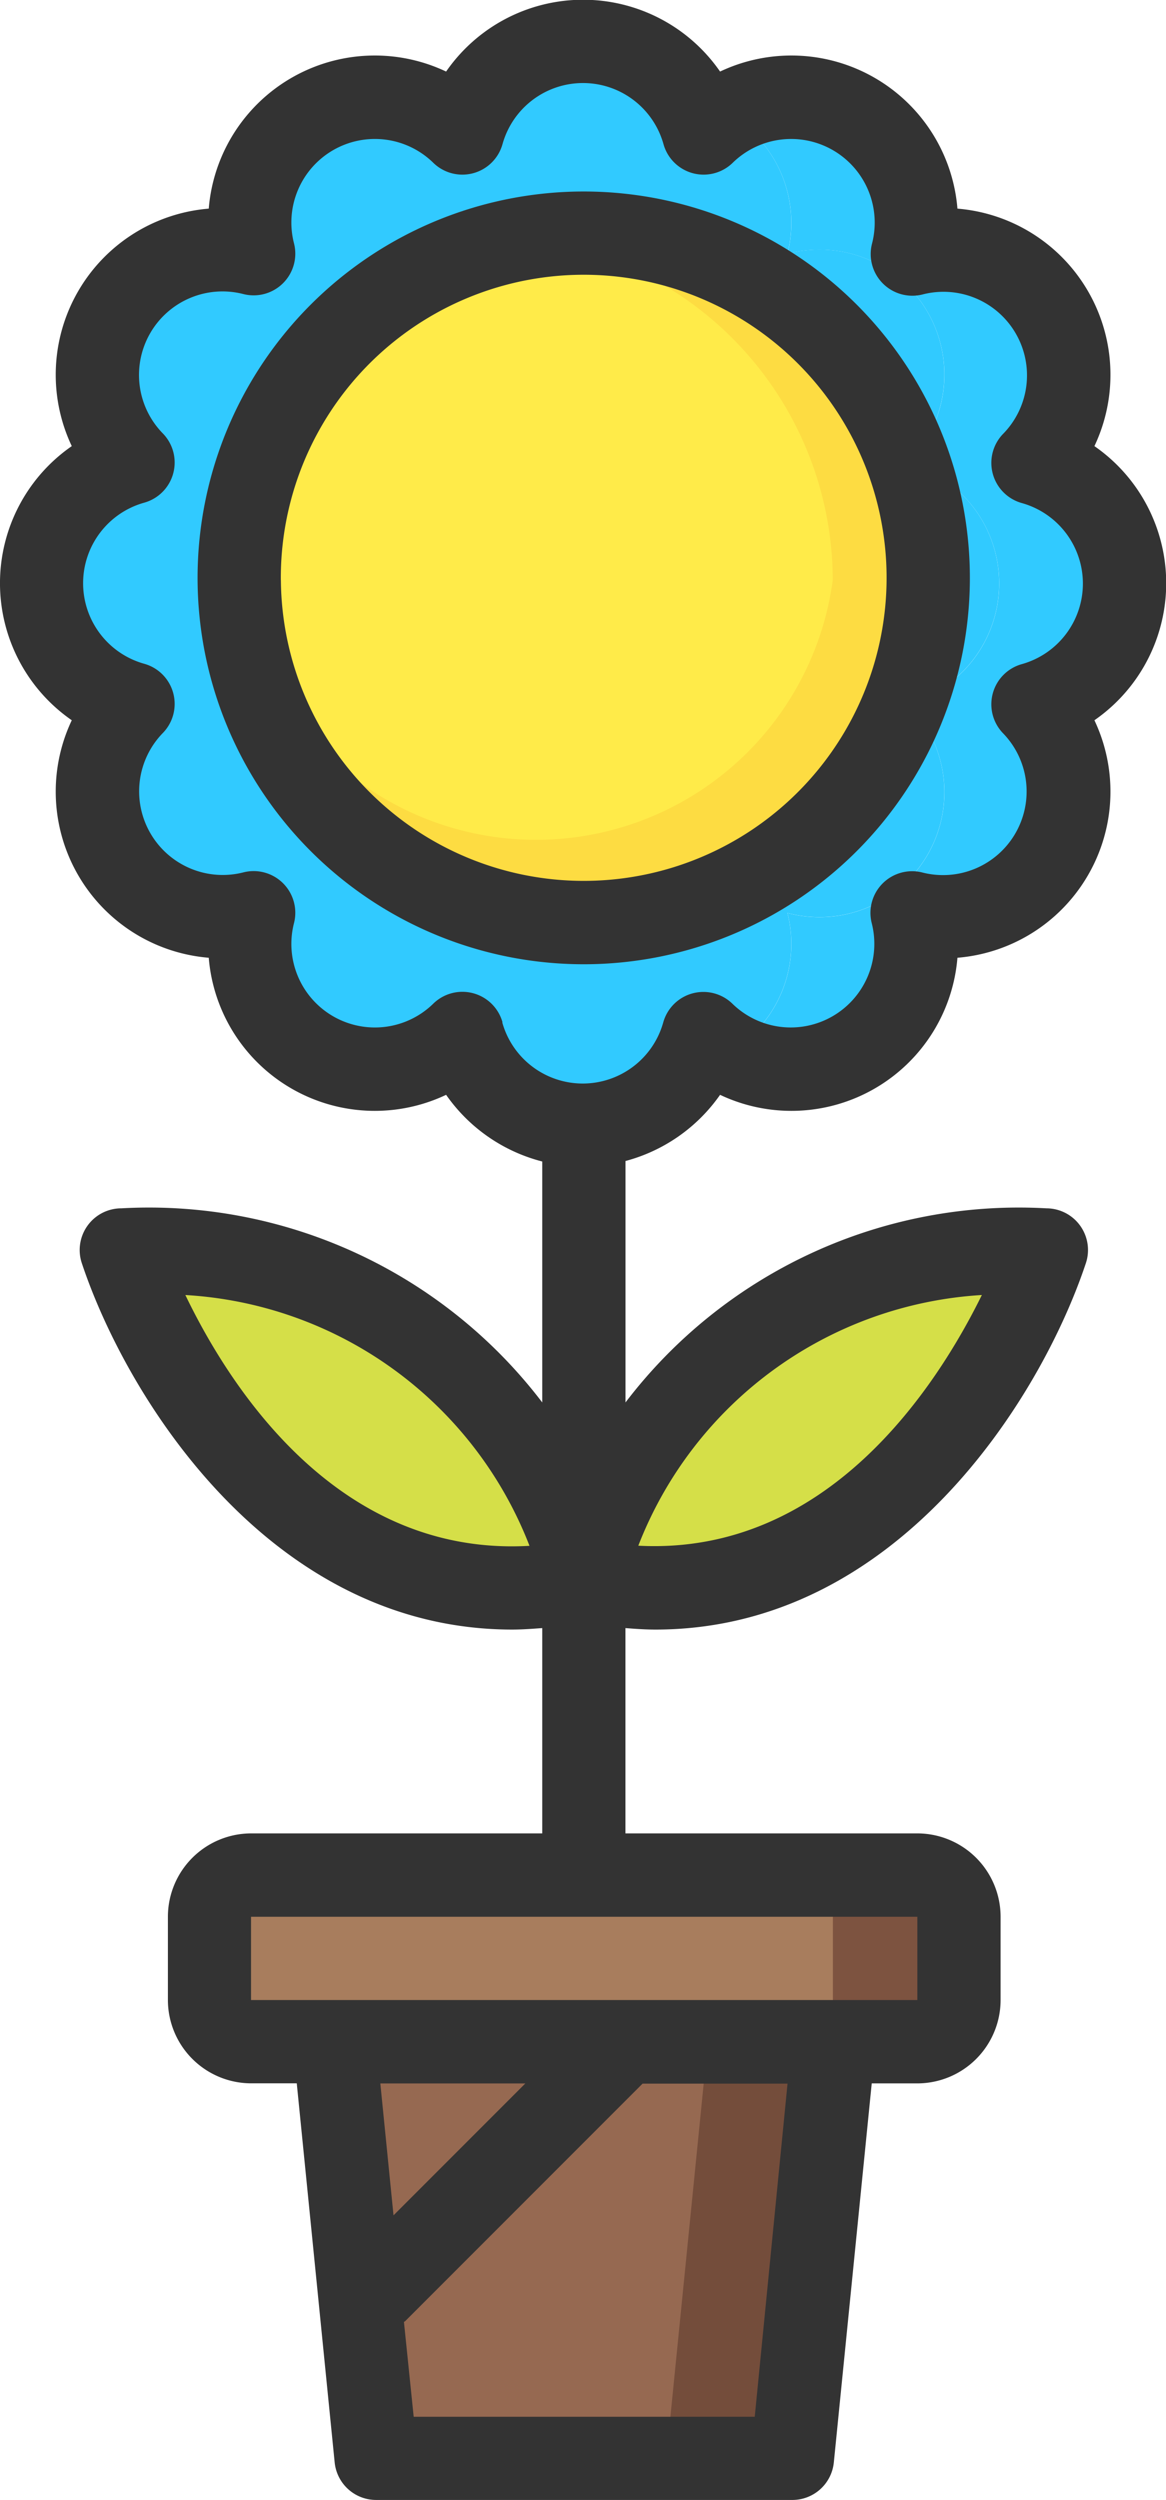 <svg xmlns="http://www.w3.org/2000/svg" width="18.667" height="40" viewBox="0 0 18.667 40">
  <g id="icon_:_Awards_-_sunflower" data-name="icon : Awards - sunflower" transform="translate(0)">
    <path id="Path_949" data-name="Path 949" d="M292.734,29.659a2,2,0,0,1-1.927,3.347,2,2,0,0,1-2.94,2.233,2.009,2.009,0,0,0,.94-2.233,2,2,0,0,0,1.927-3.347,2,2,0,0,0,0-3.853,2,2,0,0,0-1.927-3.347,2.009,2.009,0,0,0-.94-2.233,2,2,0,0,1,2.94,2.233,2,2,0,0,1,1.927,3.347,2,2,0,0,1,0,3.853Z" transform="translate(-276.2 -18.398)" fill="#31caff"/>
    <path id="Path_950" data-name="Path 950" d="M160.935,19.127a2,2,0,0,1-1.927,3.347,2.009,2.009,0,0,1-.94,2.233,1.812,1.812,0,0,1-.407-.307,1.966,1.966,0,0,1-.24.54,2,2,0,0,1-3.613-.54,2,2,0,0,1-1.76.54,1.935,1.935,0,0,1-.647-.233,2.009,2.009,0,0,1-.94-2.233,2,2,0,0,1-1.927-3.347,2,2,0,0,1,0-3.853,2,2,0,0,1,1.927-3.347,2.009,2.009,0,0,1,.94-2.233,1.937,1.937,0,0,1,.647-.233,2,2,0,0,1,1.76.54,2,2,0,0,1,3.613-.54,1.967,1.967,0,0,1,.24.54,1.809,1.809,0,0,1,.407-.307,2.009,2.009,0,0,1,.94,2.233,2,2,0,0,1,1.927,3.347,2,2,0,0,1,0,3.853Z" transform="translate(-146.402 -7.867)" fill="#31caff"/>
    <path id="Path_951" data-name="Path 951" d="M170.778,261.289S169.72,256,163.373,256C163.373,256,165.489,262.347,170.778,261.289Z" transform="translate(-161.432 -236)" fill="#d5df48"/>
    <path id="Path_952" data-name="Path 952" d="M258.158,261.289S259.216,256,265.563,256C265.563,256,263.447,262.347,258.158,261.289Z" transform="translate(-248.812 -236)" fill="#d5df48"/>
    <path id="Path_953" data-name="Path 953" d="M198.627,54.12a5.5,5.5,0,0,1-5.513,5.48,5.66,5.66,0,0,1-.76-.053,5.474,5.474,0,0,1,0-10.853,5.661,5.661,0,0,1,.76-.053,5.5,5.5,0,0,1,5.513,5.48Z" transform="translate(-183.767 -44.84)" fill="#fddc42"/>
    <path id="Path_954" data-name="Path 954" d="M197.1,54.75a4.792,4.792,0,1,1-4.747-5.427A5.491,5.491,0,0,1,197.1,54.75Z" transform="translate(-183.768 -45.47)" fill="#ffeb49"/>
    <path id="Path_955" data-name="Path 955" d="M214.8,409.6v.667l-.667,6.667h-6.667l-.667-6.667V409.6Z" transform="translate(-201.467 -377.6)" fill="#744d3b"/>
    <path id="Path_956" data-name="Path 956" d="M212.8,409.6v.667l-.667,6.667h-4.667l-.667-6.667V409.6Z" transform="translate(-201.467 -377.6)" fill="#966951"/>
    <path id="Path_957" data-name="Path 957" d="M181.867,384h10.667a.667.667,0,0,1,.667.667V386a.667.667,0,0,1-.667.667H181.867A.667.667,0,0,1,181.2,386v-1.333A.667.667,0,0,1,181.867,384Z" transform="translate(-177.867 -354)" fill="#7d5340"/>
    <path id="Path_958" data-name="Path 958" d="M181.867,384h8.667a.667.667,0,0,1,.667.667V386a.667.667,0,0,1-.667.667h-8.667A.667.667,0,0,1,181.2,386v-1.333A.667.667,0,0,1,181.867,384Z" transform="translate(-177.867 -354)" fill="#a87d5d"/>
    <path id="Path_959" data-name="Path 959" d="M151.882,39.4l.607-6.066h.73A1.335,1.335,0,0,0,154.552,32V30.667a1.335,1.335,0,0,0-1.333-1.333h-4.673V26.049c.161.013.323.024.479.024,3.867,0,6.172-3.7,6.892-5.862a.667.667,0,0,0-.632-.878,7.915,7.915,0,0,0-6.738,3.106V18.576a2.692,2.692,0,0,0,1.514-1.059,2.667,2.667,0,0,0,3.8-2.193,2.667,2.667,0,0,0,2.193-3.8,2.667,2.667,0,0,0,0-4.386,2.667,2.667,0,0,0-2.193-3.8,2.667,2.667,0,0,0-3.8-2.193,2.667,2.667,0,0,0-4.386,0,2.667,2.667,0,0,0-3.8,2.193,2.667,2.667,0,0,0-2.193,3.8,2.667,2.667,0,0,0,0,4.386,2.667,2.667,0,0,0,2.193,3.8,2.667,2.667,0,0,0,3.8,2.193,2.693,2.693,0,0,0,1.539,1.067v3.855a7.915,7.915,0,0,0-6.738-3.106.667.667,0,0,0-.633.878c.72,2.16,3.023,5.862,6.892,5.862.156,0,.318-.012.479-.024v3.285h-4.66a1.335,1.335,0,0,0-1.333,1.333V32a1.335,1.335,0,0,0,1.333,1.333h.73l.607,6.066a.667.667,0,0,0,.663.6h6.667A.667.667,0,0,0,151.882,39.4Zm2.37-18.68c-.728,1.478-2.473,4.171-5.5,4.011a6.305,6.305,0,0,1,5.5-4.011Zm-12.755,0a6.3,6.3,0,0,1,5.513,4.013C143.942,24.909,142.213,22.2,141.5,20.719Zm5.081-4.363a.667.667,0,0,0-1.107-.3,1.337,1.337,0,0,1-2.231-1.288.667.667,0,0,0-.811-.811,1.338,1.338,0,0,1-1.288-2.231.667.667,0,0,0-.3-1.107,1.338,1.338,0,0,1,0-2.577.667.667,0,0,0,.3-1.107,1.337,1.337,0,0,1,1.288-2.231.667.667,0,0,0,.811-.811,1.337,1.337,0,0,1,2.231-1.288.667.667,0,0,0,1.107-.3,1.338,1.338,0,0,1,2.577,0,.667.667,0,0,0,1.107.3A1.338,1.338,0,0,1,152.493,3.9a.667.667,0,0,0,.811.811,1.337,1.337,0,0,1,1.288,2.231.667.667,0,0,0,.3,1.107,1.338,1.338,0,0,1,0,2.577.667.667,0,0,0-.3,1.107A1.338,1.338,0,0,1,153.3,13.96a.667.667,0,0,0-.811.811,1.338,1.338,0,0,1-2.231,1.288.667.667,0,0,0-1.107.3,1.338,1.338,0,0,1-2.577,0Zm-4.026,14.311h10.667V32H142.552Zm4.391,2.667-2.11,2.11-.211-2.11Zm3.673,5.333h-5.46L145,37.151c.006-.006.014-.007.02-.013l3.8-3.8h2.321Z" transform="translate(-138.533)" fill="#333"/>
    <path id="Path_960" data-name="Path 960" d="M191.389,45.428a6.182,6.182,0,1,0-6.182,6.148A6.182,6.182,0,0,0,191.389,45.428Zm-11.031,0a4.849,4.849,0,1,1,4.849,4.814A4.849,4.849,0,0,1,180.359,45.428Z" transform="translate(-175.862 -36.148)" fill="#333"/>
  </g>
</svg>
